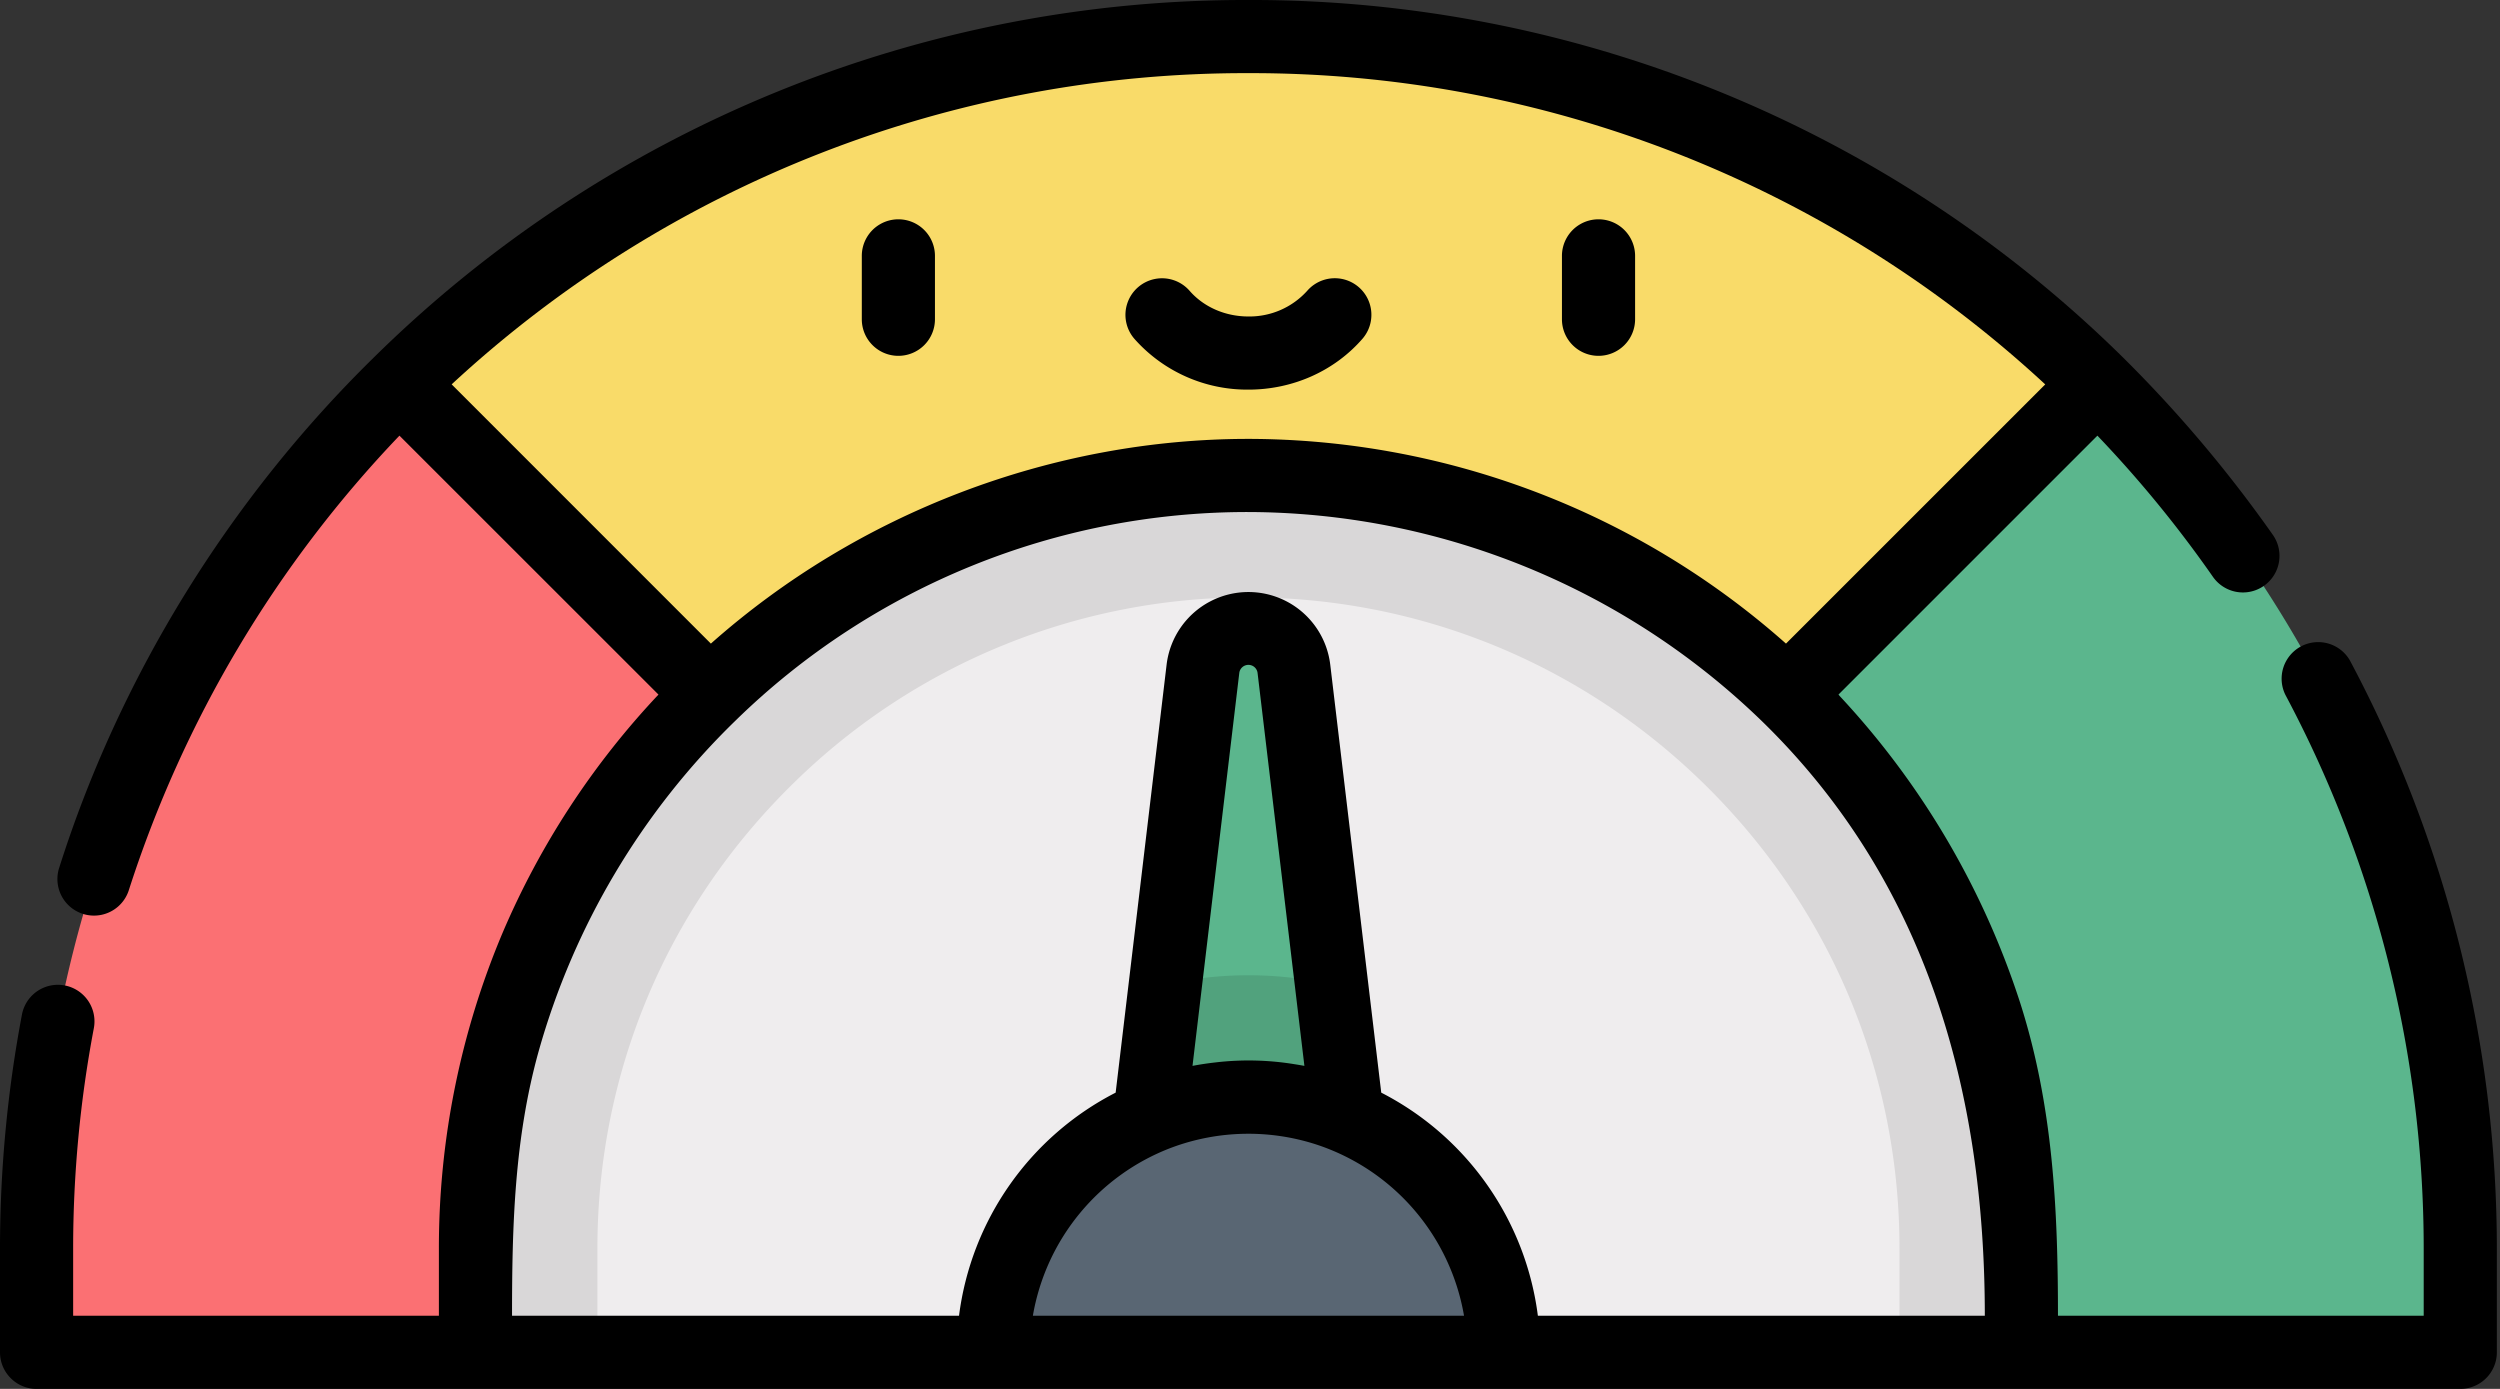 <svg width="54" height="30" viewBox="0 0 54 30" xmlns="http://www.w3.org/2000/svg">
    <rect x="0" y="0" width="54" height="30" fill="#333333" stroke="none"/>
    <g fill-rule="nonzero" fill="none">
        <path fill="#EFEDEE" d="M45.049 13.426 37.956 8.16l-9.62-1.896-15.8 3.512-6.673 9.059L10.27 29.21h11.183l5.513-2.756 5.513 2.756h11.183l4.617-4.688z"/>
        <path d="m37.956 8.16-9.62-1.896-15.8 3.51-6.672 9.06L10.27 29.21h2.634v-2.244c0-3.824 1.515-7.404 4.266-10.079a13.986 13.986 0 0 1 9.796-3.983c3.674 0 7.153 1.414 9.796 3.983 2.751 2.675 4.267 6.255 4.267 10.08v2.243h2.633l4.617-4.688-3.23-11.095-7.093-5.267z" fill="#D9D7D8"/>
        <path d="m12.535 9.775-3.91-1.486A26.098 26.098 0 0 0 .79 26.967v2.243h9.48v-2.244A16.65 16.65 0 0 1 15.335 15l-2.8-5.224z" fill="#FB7073"/>
        <path d="m41.397 9.775 3.91-1.486.169.167a26.098 26.098 0 0 1 7.666 18.51v2.244h-9.48v-2.244A16.65 16.65 0 0 0 38.598 15l2.8-5.224zM27.948 14.439a.989.989 0 0 0-1.964 0l-1.406 11.803h4.776L27.948 14.44z" fill="#5BB68D"/>
        <path d="M28.761 21.266a8.14 8.14 0 0 0-3.59 0l-.593 4.976h4.776l-.593-4.976z" fill="#51A27D"/>
        <path d="M21.453 29.21a5.513 5.513 0 0 1 11.026 0H21.453z" fill="#596673"/>
        <path d="m45.308 8.289-6.71 6.71a16.64 16.64 0 0 0-11.632-4.729A16.64 16.64 0 0 0 15.335 15l-6.71-6.71A26.1 26.1 0 0 1 26.966.79a26.1 26.1 0 0 1 18.342 7.499z" fill="#F9DB69"/>
        <path d="M19.405 7.686a.79.79 0 0 0 .79-.79V5.527a.79.79 0 1 0-1.58 0v1.369c0 .436.353.79.79.79zM34.528 7.686a.79.79 0 0 0 .79-.79V5.527a.79.79 0 0 0-1.58 0v1.369c0 .436.353.79.79.79zM26.966 8.416c.956 0 1.853-.399 2.461-1.096a.79.79 0 1 0-1.19-1.04 1.68 1.68 0 0 1-1.27.556c-.5 0-.964-.202-1.272-.555a.79.79 0 0 0-1.19 1.04 3.257 3.257 0 0 0 2.461 1.095z" fill="#000"/>
        <path d="M.79 30h52.352a.79.79 0 0 0 .79-.79v-2.244a27.02 27.02 0 0 0-3.174-12.7.79.79 0 0 0-1.393.744 25.434 25.434 0 0 1 2.987 11.956v1.454h-7.9c0-2.303-.107-4.529-.811-6.742a17.682 17.682 0 0 0-3.9-6.64l-.03-.035 5.593-5.593a25.62 25.62 0 0 1 2.495 3.049.79.79 0 1 0 1.296-.904 28.366 28.366 0 0 0-3.234-3.83A26.818 26.818 0 0 0 26.966 0 26.82 26.82 0 0 0 8.071 7.725c-3.11 3.05-5.484 6.881-6.798 11.037a.79.79 0 0 0 1.505.48 25.495 25.495 0 0 1 5.85-9.832l5.595 5.593a17.518 17.518 0 0 0-3.368 5.148 17.502 17.502 0 0 0-1.375 6.815v1.454h-7.9v-1.454c0-1.592.15-3.193.447-4.757a.79.79 0 1 0-1.553-.294A27.201 27.201 0 0 0 0 26.966v2.244c0 .436.354.79.79.79zm10.843-7.286a15.994 15.994 0 0 1 4.253-7.148 15.817 15.817 0 0 1 11.08-4.506 16 16 0 0 1 11.08 4.506c3.567 3.465 4.826 8.013 4.826 12.854h-9.654a6.316 6.316 0 0 0-3.383-4.819l-1.103-9.256a1.78 1.78 0 0 0-3.532 0l-1.102 9.256a6.313 6.313 0 0 0-3.383 4.819H11.06c0-1.941.05-3.822.573-5.706zm14.125.31 1.011-8.492a.199.199 0 0 1 .394 0l1.012 8.491c-.07-.013-.141-.025-.212-.036a6.125 6.125 0 0 0-1.698-.04c-.17.019-.34.044-.507.076zm-.451 1.764a4.752 4.752 0 0 1 3.146-.06 4.737 4.737 0 0 1 3.17 3.692H22.31a4.737 4.737 0 0 1 2.997-3.632zm1.66-23.208a25.237 25.237 0 0 1 17.21 6.723l-5.6 5.599-.03-.027a17.53 17.53 0 0 0-11.58-4.395c-4.25 0-8.436 1.603-11.612 4.422l-5.599-5.6a25.237 25.237 0 0 1 17.21-6.722z" fill="#000"/>
    </g>
</svg>
